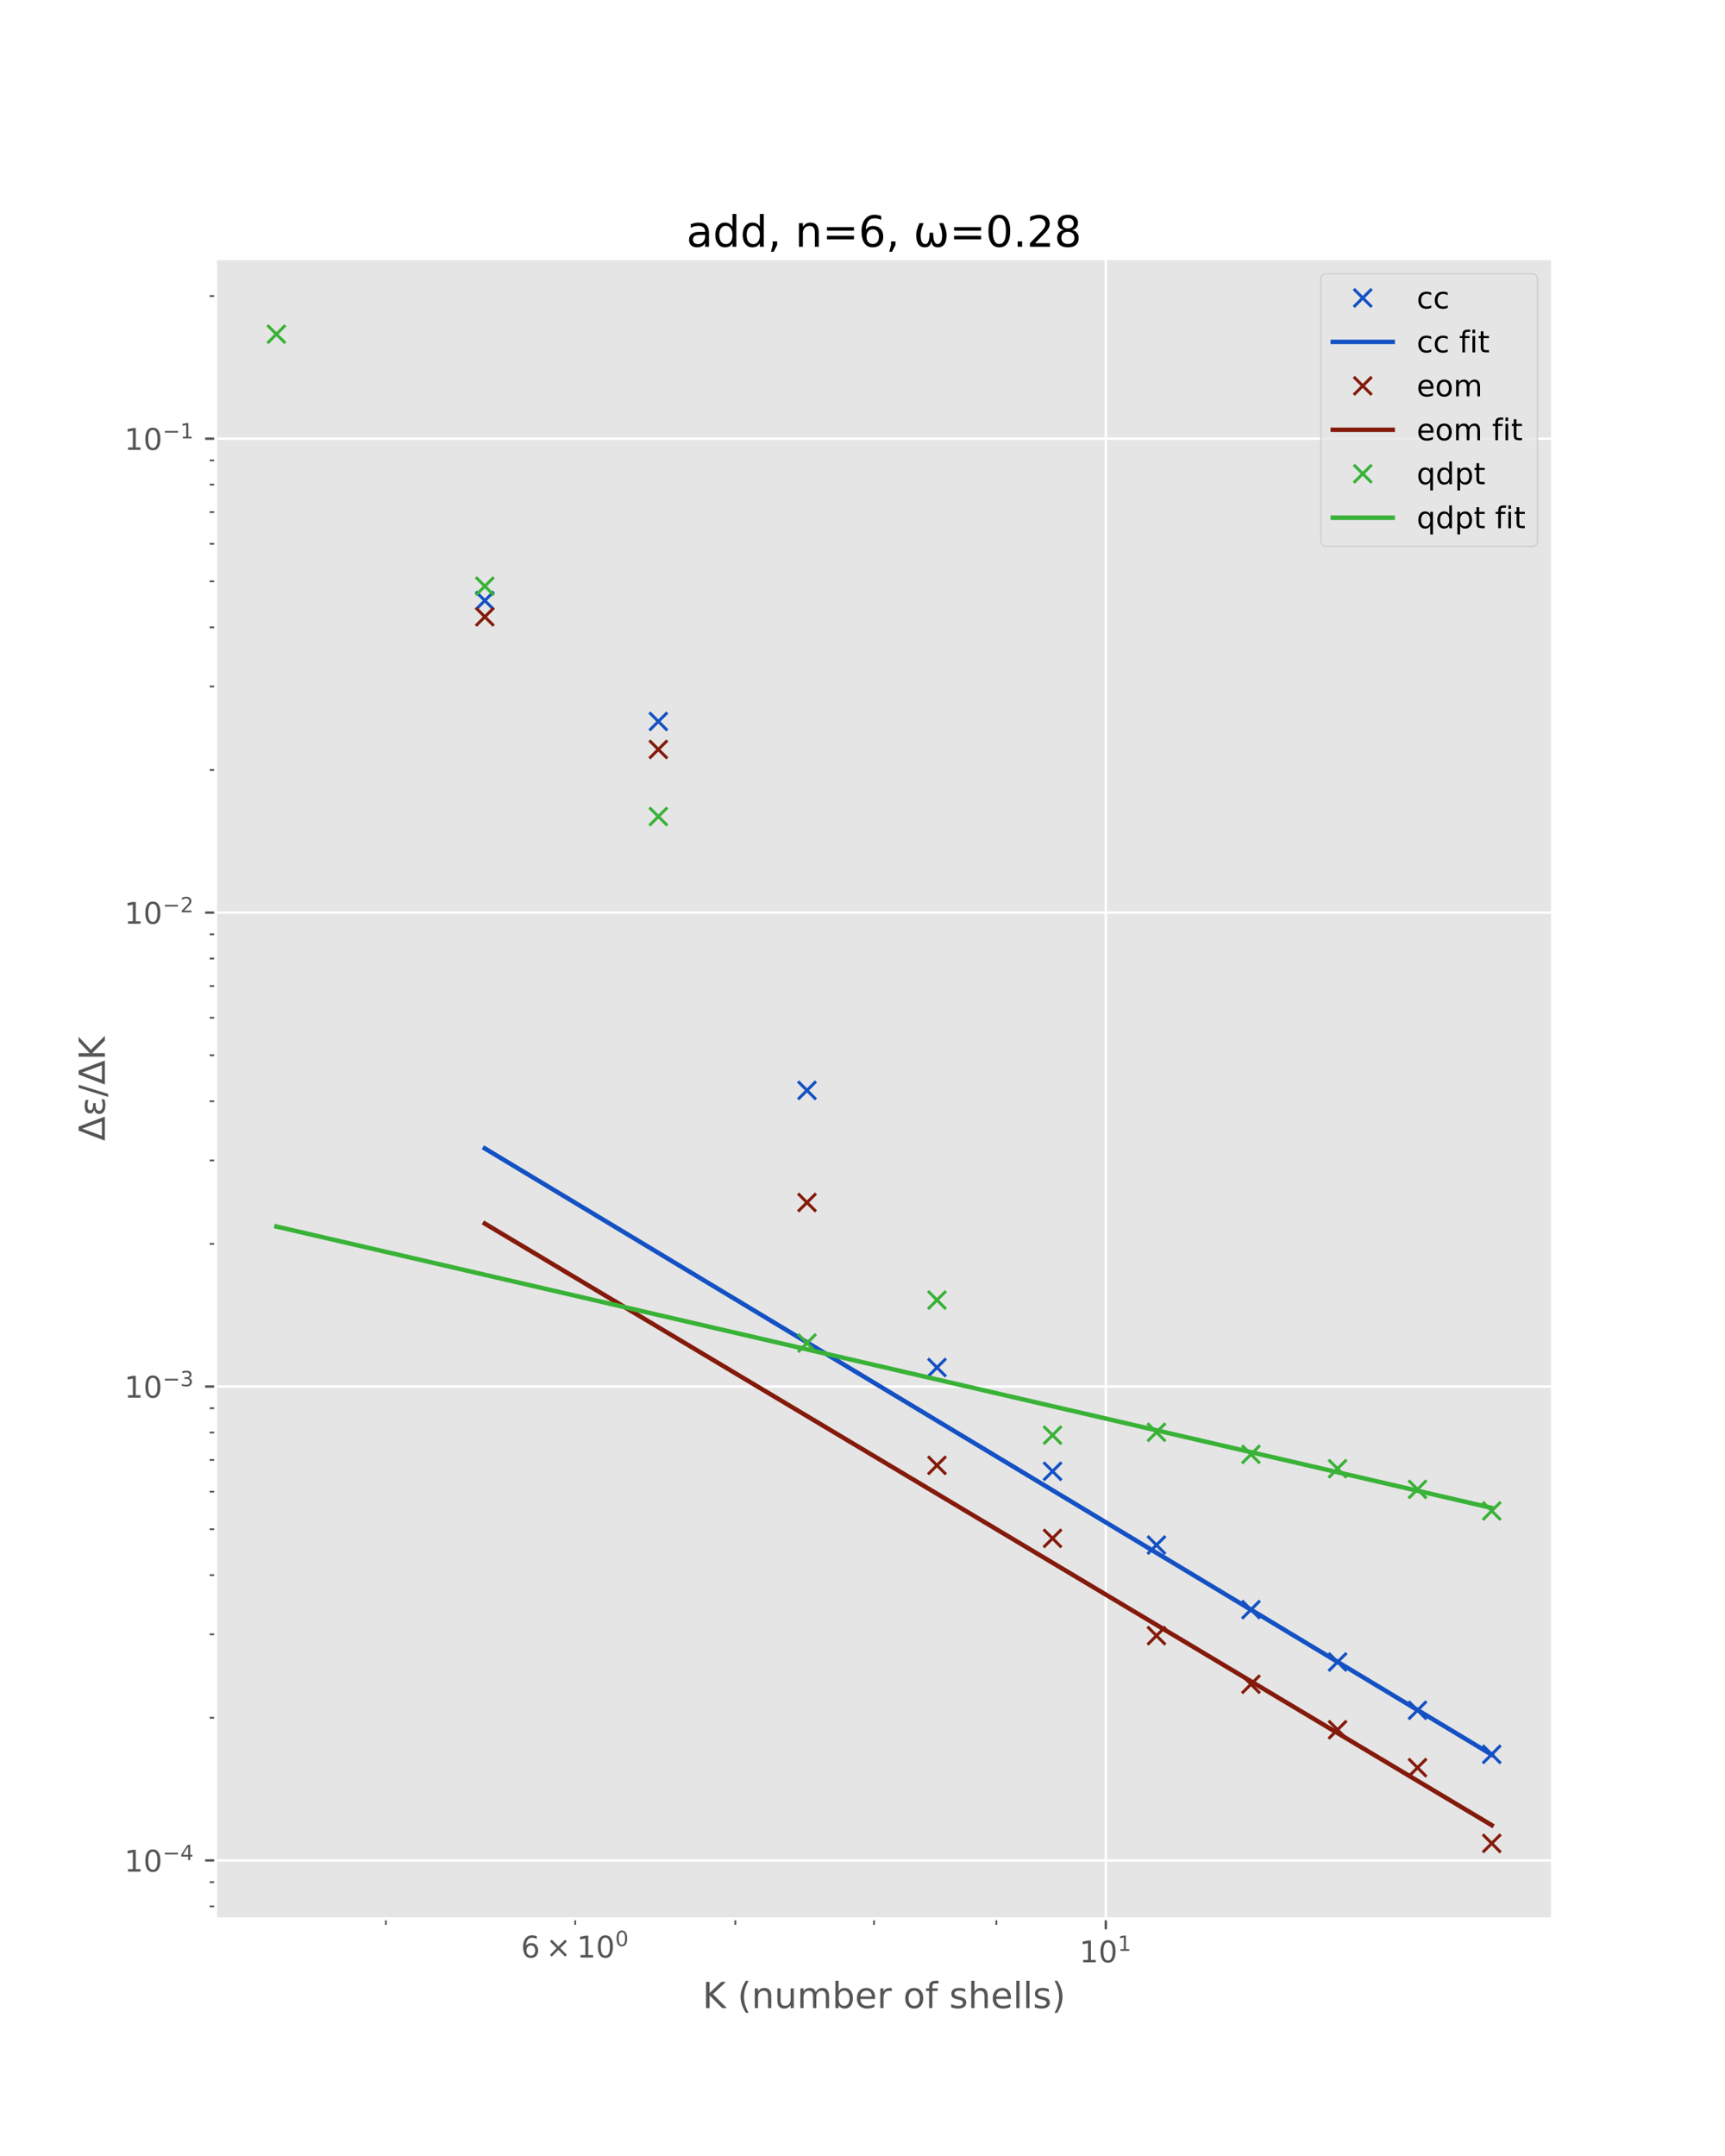 <?xml version="1.0" encoding="utf-8" standalone="no"?>
<!DOCTYPE svg PUBLIC "-//W3C//DTD SVG 1.1//EN"
  "http://www.w3.org/Graphics/SVG/1.1/DTD/svg11.dtd">
<!-- Created with matplotlib (http://matplotlib.org/) -->
<svg height="720pt" version="1.1" viewBox="0 0 576 720" width="576pt" xmlns="http://www.w3.org/2000/svg" xmlns:xlink="http://www.w3.org/1999/xlink">
 <defs>
  <style type="text/css">
*{stroke-linecap:butt;stroke-linejoin:round;}
  </style>
 </defs>
 <g id="figure_1">
  <g id="patch_1">
   <path d="M 0 720 
L 576 720 
L 576 0 
L 0 0 
z
" style="fill:#ffffff;"/>
  </g>
  <g id="axes_1">
   <g id="patch_2">
    <path d="M 72 640.8 
L 518.4 640.8 
L 518.4 86.4 
L 72 86.4 
z
" style="fill:#e5e5e5;"/>
   </g>
   <g id="matplotlib.axis_1">
    <g id="xtick_1">
     <g id="line2d_1">
      <path clip-path="url(#pd8a5ce5524)" d="M 369.239 640.8 
L 369.239 86.4 
" style="fill:none;stroke:#ffffff;stroke-linecap:square;stroke-width:0.8;"/>
     </g>
     <g id="line2d_2">
      <defs>
       <path d="M 0 0 
L 0 3.5 
" id="me62bcd8525" style="stroke:#555555;stroke-width:0.8;"/>
      </defs>
      <g>
       <use style="fill:#555555;stroke:#555555;stroke-width:0.8;" x="369.239" xlink:href="#me62bcd8525" y="640.8"/>
      </g>
     </g>
     <g id="text_1">
      <!-- ${10^{1}}$ -->
      <defs>
       <path d="M 12.406 8.297 
L 28.516 8.297 
L 28.516 63.922 
L 10.984 60.406 
L 10.984 69.391 
L 28.422 72.906 
L 38.281 72.906 
L 38.281 8.297 
L 54.391 8.297 
L 54.391 0 
L 12.406 0 
z
" id="DejaVuSans-31"/>
       <path d="M 31.781 66.406 
Q 24.172 66.406 20.328 58.906 
Q 16.5 51.422 16.5 36.375 
Q 16.5 21.391 20.328 13.891 
Q 24.172 6.391 31.781 6.391 
Q 39.453 6.391 43.281 13.891 
Q 47.125 21.391 47.125 36.375 
Q 47.125 51.422 43.281 58.906 
Q 39.453 66.406 31.781 66.406 
M 31.781 74.219 
Q 44.047 74.219 50.516 64.516 
Q 56.984 54.828 56.984 36.375 
Q 56.984 17.969 50.516 8.266 
Q 44.047 -1.422 31.781 -1.422 
Q 19.531 -1.422 13.062 8.266 
Q 6.594 17.969 6.594 36.375 
Q 6.594 54.828 13.062 64.516 
Q 19.531 74.219 31.781 74.219 
" id="DejaVuSans-30"/>
      </defs>
      <g style="fill:#555555;" transform="translate(360.439 655.398)scale(0.1 -0.1)">
       <use transform="translate(0 0.684)" xlink:href="#DejaVuSans-31"/>
       <use transform="translate(63.623 0.684)" xlink:href="#DejaVuSans-30"/>
       <use transform="translate(128.203 38.966)scale(0.7)" xlink:href="#DejaVuSans-31"/>
      </g>
     </g>
    </g>
    <g id="xtick_2">
     <g id="line2d_3">
      <defs>
       <path d="M 0 0 
L 0 2 
" id="m0e513c5755" style="stroke:#555555;stroke-width:0.6;"/>
      </defs>
      <g>
       <use style="fill:#555555;stroke:#555555;stroke-width:0.6;" x="128.833" xlink:href="#m0e513c5755" y="640.8"/>
      </g>
     </g>
    </g>
    <g id="xtick_3">
     <g id="line2d_4">
      <g>
       <use style="fill:#555555;stroke:#555555;stroke-width:0.6;" x="192.068" xlink:href="#m0e513c5755" y="640.8"/>
      </g>
     </g>
     <g id="text_2">
      <!-- ${6\times10^{0}}$ -->
      <defs>
       <path d="M 33.016 40.375 
Q 26.375 40.375 22.484 35.828 
Q 18.609 31.297 18.609 23.391 
Q 18.609 15.531 22.484 10.953 
Q 26.375 6.391 33.016 6.391 
Q 39.656 6.391 43.531 10.953 
Q 47.406 15.531 47.406 23.391 
Q 47.406 31.297 43.531 35.828 
Q 39.656 40.375 33.016 40.375 
M 52.594 71.297 
L 52.594 62.312 
Q 48.875 64.062 45.094 64.984 
Q 41.312 65.922 37.594 65.922 
Q 27.828 65.922 22.672 59.328 
Q 17.531 52.734 16.797 39.406 
Q 19.672 43.656 24.016 45.922 
Q 28.375 48.188 33.594 48.188 
Q 44.578 48.188 50.953 41.516 
Q 57.328 34.859 57.328 23.391 
Q 57.328 12.156 50.688 5.359 
Q 44.047 -1.422 33.016 -1.422 
Q 20.359 -1.422 13.672 8.266 
Q 6.984 17.969 6.984 36.375 
Q 6.984 53.656 15.188 63.938 
Q 23.391 74.219 37.203 74.219 
Q 40.922 74.219 44.703 73.484 
Q 48.484 72.75 52.594 71.297 
" id="DejaVuSans-36"/>
       <path d="M 70.125 53.719 
L 47.797 31.297 
L 70.125 8.984 
L 64.312 3.078 
L 41.891 25.484 
L 19.484 3.078 
L 13.719 8.984 
L 35.984 31.297 
L 13.719 53.719 
L 19.484 59.625 
L 41.891 37.203 
L 64.312 59.625 
z
" id="DejaVuSans-d7"/>
      </defs>
      <g style="fill:#555555;" transform="translate(173.968 653.798)scale(0.1 -0.1)">
       <use transform="translate(0 0.766)" xlink:href="#DejaVuSans-36"/>
       <use transform="translate(83.105 0.766)" xlink:href="#DejaVuSans-d7"/>
       <use transform="translate(186.377 0.766)" xlink:href="#DejaVuSans-31"/>
       <use transform="translate(250 0.766)" xlink:href="#DejaVuSans-30"/>
       <use transform="translate(314.58 39.047)scale(0.7)" xlink:href="#DejaVuSans-30"/>
      </g>
     </g>
    </g>
    <g id="xtick_4">
     <g id="line2d_5">
      <g>
       <use style="fill:#555555;stroke:#555555;stroke-width:0.6;" x="245.533" xlink:href="#m0e513c5755" y="640.8"/>
      </g>
     </g>
    </g>
    <g id="xtick_5">
     <g id="line2d_6">
      <g>
       <use style="fill:#555555;stroke:#555555;stroke-width:0.6;" x="291.846" xlink:href="#m0e513c5755" y="640.8"/>
      </g>
     </g>
    </g>
    <g id="xtick_6">
     <g id="line2d_7">
      <g>
       <use style="fill:#555555;stroke:#555555;stroke-width:0.6;" x="332.697" xlink:href="#m0e513c5755" y="640.8"/>
      </g>
     </g>
    </g>
    <g id="text_3">
     <!-- K (number of shells) -->
     <defs>
      <path d="M 9.812 72.906 
L 19.672 72.906 
L 19.672 42.094 
L 52.391 72.906 
L 65.094 72.906 
L 28.906 38.922 
L 67.672 0 
L 54.688 0 
L 19.672 35.109 
L 19.672 0 
L 9.812 0 
z
" id="DejaVuSans-4b"/>
      <path id="DejaVuSans-20"/>
      <path d="M 31 75.875 
Q 24.469 64.656 21.281 53.656 
Q 18.109 42.672 18.109 31.391 
Q 18.109 20.125 21.312 9.062 
Q 24.516 -2 31 -13.188 
L 23.188 -13.188 
Q 15.875 -1.703 12.234 9.375 
Q 8.594 20.453 8.594 31.391 
Q 8.594 42.281 12.203 53.312 
Q 15.828 64.359 23.188 75.875 
z
" id="DejaVuSans-28"/>
      <path d="M 54.891 33.016 
L 54.891 0 
L 45.906 0 
L 45.906 32.719 
Q 45.906 40.484 42.875 44.328 
Q 39.844 48.188 33.797 48.188 
Q 26.516 48.188 22.312 43.547 
Q 18.109 38.922 18.109 30.906 
L 18.109 0 
L 9.078 0 
L 9.078 54.688 
L 18.109 54.688 
L 18.109 46.188 
Q 21.344 51.125 25.703 53.562 
Q 30.078 56 35.797 56 
Q 45.219 56 50.047 50.172 
Q 54.891 44.344 54.891 33.016 
" id="DejaVuSans-6e"/>
      <path d="M 8.5 21.578 
L 8.5 54.688 
L 17.484 54.688 
L 17.484 21.922 
Q 17.484 14.156 20.5 10.266 
Q 23.531 6.391 29.594 6.391 
Q 36.859 6.391 41.078 11.031 
Q 45.312 15.672 45.312 23.688 
L 45.312 54.688 
L 54.297 54.688 
L 54.297 0 
L 45.312 0 
L 45.312 8.406 
Q 42.047 3.422 37.719 1 
Q 33.406 -1.422 27.688 -1.422 
Q 18.266 -1.422 13.375 4.438 
Q 8.5 10.297 8.5 21.578 
M 31.109 56 
z
" id="DejaVuSans-75"/>
      <path d="M 52 44.188 
Q 55.375 50.25 60.062 53.125 
Q 64.75 56 71.094 56 
Q 79.641 56 84.281 50.016 
Q 88.922 44.047 88.922 33.016 
L 88.922 0 
L 79.891 0 
L 79.891 32.719 
Q 79.891 40.578 77.094 44.375 
Q 74.312 48.188 68.609 48.188 
Q 61.625 48.188 57.562 43.547 
Q 53.516 38.922 53.516 30.906 
L 53.516 0 
L 44.484 0 
L 44.484 32.719 
Q 44.484 40.625 41.703 44.406 
Q 38.922 48.188 33.109 48.188 
Q 26.219 48.188 22.156 43.531 
Q 18.109 38.875 18.109 30.906 
L 18.109 0 
L 9.078 0 
L 9.078 54.688 
L 18.109 54.688 
L 18.109 46.188 
Q 21.188 51.219 25.484 53.609 
Q 29.781 56 35.688 56 
Q 41.656 56 45.828 52.969 
Q 50 49.953 52 44.188 
" id="DejaVuSans-6d"/>
      <path d="M 48.688 27.297 
Q 48.688 37.203 44.609 42.844 
Q 40.531 48.484 33.406 48.484 
Q 26.266 48.484 22.188 42.844 
Q 18.109 37.203 18.109 27.297 
Q 18.109 17.391 22.188 11.75 
Q 26.266 6.109 33.406 6.109 
Q 40.531 6.109 44.609 11.75 
Q 48.688 17.391 48.688 27.297 
M 18.109 46.391 
Q 20.953 51.266 25.266 53.625 
Q 29.594 56 35.594 56 
Q 45.562 56 51.781 48.094 
Q 58.016 40.188 58.016 27.297 
Q 58.016 14.406 51.781 6.484 
Q 45.562 -1.422 35.594 -1.422 
Q 29.594 -1.422 25.266 0.953 
Q 20.953 3.328 18.109 8.203 
L 18.109 0 
L 9.078 0 
L 9.078 75.984 
L 18.109 75.984 
z
" id="DejaVuSans-62"/>
      <path d="M 56.203 29.594 
L 56.203 25.203 
L 14.891 25.203 
Q 15.484 15.922 20.484 11.062 
Q 25.484 6.203 34.422 6.203 
Q 39.594 6.203 44.453 7.469 
Q 49.312 8.734 54.109 11.281 
L 54.109 2.781 
Q 49.266 0.734 44.188 -0.344 
Q 39.109 -1.422 33.891 -1.422 
Q 20.797 -1.422 13.156 6.188 
Q 5.516 13.812 5.516 26.812 
Q 5.516 40.234 12.766 48.109 
Q 20.016 56 32.328 56 
Q 43.359 56 49.781 48.891 
Q 56.203 41.797 56.203 29.594 
M 47.219 32.234 
Q 47.125 39.594 43.094 43.984 
Q 39.062 48.391 32.422 48.391 
Q 24.906 48.391 20.391 44.141 
Q 15.875 39.891 15.188 32.172 
z
" id="DejaVuSans-65"/>
      <path d="M 41.109 46.297 
Q 39.594 47.172 37.812 47.578 
Q 36.031 48 33.891 48 
Q 26.266 48 22.188 43.047 
Q 18.109 38.094 18.109 28.812 
L 18.109 0 
L 9.078 0 
L 9.078 54.688 
L 18.109 54.688 
L 18.109 46.188 
Q 20.953 51.172 25.484 53.578 
Q 30.031 56 36.531 56 
Q 37.453 56 38.578 55.875 
Q 39.703 55.766 41.062 55.516 
z
" id="DejaVuSans-72"/>
      <path d="M 30.609 48.391 
Q 23.391 48.391 19.188 42.75 
Q 14.984 37.109 14.984 27.297 
Q 14.984 17.484 19.156 11.844 
Q 23.344 6.203 30.609 6.203 
Q 37.797 6.203 41.984 11.859 
Q 46.188 17.531 46.188 27.297 
Q 46.188 37.016 41.984 42.703 
Q 37.797 48.391 30.609 48.391 
M 30.609 56 
Q 42.328 56 49.016 48.375 
Q 55.719 40.766 55.719 27.297 
Q 55.719 13.875 49.016 6.219 
Q 42.328 -1.422 30.609 -1.422 
Q 18.844 -1.422 12.172 6.219 
Q 5.516 13.875 5.516 27.297 
Q 5.516 40.766 12.172 48.375 
Q 18.844 56 30.609 56 
" id="DejaVuSans-6f"/>
      <path d="M 37.109 75.984 
L 37.109 68.5 
L 28.516 68.5 
Q 23.688 68.5 21.797 66.547 
Q 19.922 64.594 19.922 59.516 
L 19.922 54.688 
L 34.719 54.688 
L 34.719 47.703 
L 19.922 47.703 
L 19.922 0 
L 10.891 0 
L 10.891 47.703 
L 2.297 47.703 
L 2.297 54.688 
L 10.891 54.688 
L 10.891 58.5 
Q 10.891 67.625 15.141 71.797 
Q 19.391 75.984 28.609 75.984 
z
" id="DejaVuSans-66"/>
      <path d="M 44.281 53.078 
L 44.281 44.578 
Q 40.484 46.531 36.375 47.5 
Q 32.281 48.484 27.875 48.484 
Q 21.188 48.484 17.844 46.438 
Q 14.5 44.391 14.5 40.281 
Q 14.5 37.156 16.891 35.375 
Q 19.281 33.594 26.516 31.984 
L 29.594 31.297 
Q 39.156 29.25 43.188 25.516 
Q 47.219 21.781 47.219 15.094 
Q 47.219 7.469 41.188 3.016 
Q 35.156 -1.422 24.609 -1.422 
Q 20.219 -1.422 15.453 -0.562 
Q 10.688 0.297 5.422 2 
L 5.422 11.281 
Q 10.406 8.688 15.234 7.391 
Q 20.062 6.109 24.812 6.109 
Q 31.156 6.109 34.562 8.281 
Q 37.984 10.453 37.984 14.406 
Q 37.984 18.062 35.516 20.016 
Q 33.062 21.969 24.703 23.781 
L 21.578 24.516 
Q 13.234 26.266 9.516 29.906 
Q 5.812 33.547 5.812 39.891 
Q 5.812 47.609 11.281 51.797 
Q 16.75 56 26.812 56 
Q 31.781 56 36.172 55.266 
Q 40.578 54.547 44.281 53.078 
" id="DejaVuSans-73"/>
      <path d="M 54.891 33.016 
L 54.891 0 
L 45.906 0 
L 45.906 32.719 
Q 45.906 40.484 42.875 44.328 
Q 39.844 48.188 33.797 48.188 
Q 26.516 48.188 22.312 43.547 
Q 18.109 38.922 18.109 30.906 
L 18.109 0 
L 9.078 0 
L 9.078 75.984 
L 18.109 75.984 
L 18.109 46.188 
Q 21.344 51.125 25.703 53.562 
Q 30.078 56 35.797 56 
Q 45.219 56 50.047 50.172 
Q 54.891 44.344 54.891 33.016 
" id="DejaVuSans-68"/>
      <path d="M 9.422 75.984 
L 18.406 75.984 
L 18.406 0 
L 9.422 0 
z
" id="DejaVuSans-6c"/>
      <path d="M 8.016 75.875 
L 15.828 75.875 
Q 23.141 64.359 26.781 53.312 
Q 30.422 42.281 30.422 31.391 
Q 30.422 20.453 26.781 9.375 
Q 23.141 -1.703 15.828 -13.188 
L 8.016 -13.188 
Q 14.5 -2 17.703 9.062 
Q 20.906 20.125 20.906 31.391 
Q 20.906 42.672 17.703 53.656 
Q 14.5 64.656 8.016 75.875 
" id="DejaVuSans-29"/>
     </defs>
     <g style="fill:#555555;" transform="translate(234.583 670.596)scale(0.12 -0.12)">
      <use xlink:href="#DejaVuSans-4b"/>
      <use x="65.576" xlink:href="#DejaVuSans-20"/>
      <use x="97.363" xlink:href="#DejaVuSans-28"/>
      <use x="136.377" xlink:href="#DejaVuSans-6e"/>
      <use x="199.756" xlink:href="#DejaVuSans-75"/>
      <use x="263.135" xlink:href="#DejaVuSans-6d"/>
      <use x="360.547" xlink:href="#DejaVuSans-62"/>
      <use x="424.023" xlink:href="#DejaVuSans-65"/>
      <use x="485.547" xlink:href="#DejaVuSans-72"/>
      <use x="526.66" xlink:href="#DejaVuSans-20"/>
      <use x="558.447" xlink:href="#DejaVuSans-6f"/>
      <use x="619.629" xlink:href="#DejaVuSans-66"/>
      <use x="654.834" xlink:href="#DejaVuSans-20"/>
      <use x="686.621" xlink:href="#DejaVuSans-73"/>
      <use x="738.721" xlink:href="#DejaVuSans-68"/>
      <use x="802.1" xlink:href="#DejaVuSans-65"/>
      <use x="863.623" xlink:href="#DejaVuSans-6c"/>
      <use x="891.406" xlink:href="#DejaVuSans-6c"/>
      <use x="919.189" xlink:href="#DejaVuSans-73"/>
      <use x="971.289" xlink:href="#DejaVuSans-29"/>
     </g>
    </g>
   </g>
   <g id="matplotlib.axis_2">
    <g id="ytick_1">
     <g id="line2d_8">
      <path clip-path="url(#pd8a5ce5524)" d="M 72 621.301 
L 518.4 621.301 
" style="fill:none;stroke:#ffffff;stroke-linecap:square;stroke-width:0.8;"/>
     </g>
     <g id="line2d_9">
      <defs>
       <path d="M 0 0 
L -3.5 0 
" id="m0dbd7f223a" style="stroke:#555555;stroke-width:0.8;"/>
      </defs>
      <g>
       <use style="fill:#555555;stroke:#555555;stroke-width:0.8;" x="72" xlink:href="#m0dbd7f223a" y="621.301"/>
      </g>
     </g>
     <g id="text_4">
      <!-- ${10^{-4}}$ -->
      <defs>
       <path d="M 10.594 35.5 
L 73.188 35.5 
L 73.188 27.203 
L 10.594 27.203 
z
" id="DejaVuSans-2212"/>
       <path d="M 37.797 64.312 
L 12.891 25.391 
L 37.797 25.391 
z
M 35.203 72.906 
L 47.609 72.906 
L 47.609 25.391 
L 58.016 25.391 
L 58.016 17.188 
L 47.609 17.188 
L 47.609 0 
L 37.797 0 
L 37.797 17.188 
L 4.891 17.188 
L 4.891 26.703 
z
" id="DejaVuSans-34"/>
      </defs>
      <g style="fill:#555555;" transform="translate(41.5 625.1)scale(0.1 -0.1)">
       <use transform="translate(0 0.684)" xlink:href="#DejaVuSans-31"/>
       <use transform="translate(63.623 0.684)" xlink:href="#DejaVuSans-30"/>
       <use transform="translate(128.203 38.966)scale(0.7)" xlink:href="#DejaVuSans-2212"/>
       <use transform="translate(186.855 38.966)scale(0.7)" xlink:href="#DejaVuSans-34"/>
      </g>
     </g>
    </g>
    <g id="ytick_2">
     <g id="line2d_10">
      <path clip-path="url(#pd8a5ce5524)" d="M 72 463.035 
L 518.4 463.035 
" style="fill:none;stroke:#ffffff;stroke-linecap:square;stroke-width:0.8;"/>
     </g>
     <g id="line2d_11">
      <g>
       <use style="fill:#555555;stroke:#555555;stroke-width:0.8;" x="72" xlink:href="#m0dbd7f223a" y="463.035"/>
      </g>
     </g>
     <g id="text_5">
      <!-- ${10^{-3}}$ -->
      <defs>
       <path d="M 40.578 39.312 
Q 47.656 37.797 51.625 33 
Q 55.609 28.219 55.609 21.188 
Q 55.609 10.406 48.188 4.484 
Q 40.766 -1.422 27.094 -1.422 
Q 22.516 -1.422 17.656 -0.516 
Q 12.797 0.391 7.625 2.203 
L 7.625 11.719 
Q 11.719 9.328 16.594 8.109 
Q 21.484 6.891 26.812 6.891 
Q 36.078 6.891 40.938 10.547 
Q 45.797 14.203 45.797 21.188 
Q 45.797 27.641 41.281 31.266 
Q 36.766 34.906 28.719 34.906 
L 20.219 34.906 
L 20.219 43.016 
L 29.109 43.016 
Q 36.375 43.016 40.234 45.922 
Q 44.094 48.828 44.094 54.297 
Q 44.094 59.906 40.109 62.906 
Q 36.141 65.922 28.719 65.922 
Q 24.656 65.922 20.016 65.031 
Q 15.375 64.156 9.812 62.312 
L 9.812 71.094 
Q 15.438 72.656 20.344 73.438 
Q 25.25 74.219 29.594 74.219 
Q 40.828 74.219 47.359 69.109 
Q 53.906 64.016 53.906 55.328 
Q 53.906 49.266 50.438 45.094 
Q 46.969 40.922 40.578 39.312 
" id="DejaVuSans-33"/>
      </defs>
      <g style="fill:#555555;" transform="translate(41.5 466.834)scale(0.1 -0.1)">
       <use transform="translate(0 0.766)" xlink:href="#DejaVuSans-31"/>
       <use transform="translate(63.623 0.766)" xlink:href="#DejaVuSans-30"/>
       <use transform="translate(128.203 39.047)scale(0.7)" xlink:href="#DejaVuSans-2212"/>
       <use transform="translate(186.855 39.047)scale(0.7)" xlink:href="#DejaVuSans-33"/>
      </g>
     </g>
    </g>
    <g id="ytick_3">
     <g id="line2d_12">
      <path clip-path="url(#pd8a5ce5524)" d="M 72 304.769 
L 518.4 304.769 
" style="fill:none;stroke:#ffffff;stroke-linecap:square;stroke-width:0.8;"/>
     </g>
     <g id="line2d_13">
      <g>
       <use style="fill:#555555;stroke:#555555;stroke-width:0.8;" x="72" xlink:href="#m0dbd7f223a" y="304.769"/>
      </g>
     </g>
     <g id="text_6">
      <!-- ${10^{-2}}$ -->
      <defs>
       <path d="M 19.188 8.297 
L 53.609 8.297 
L 53.609 0 
L 7.328 0 
L 7.328 8.297 
Q 12.938 14.109 22.625 23.891 
Q 32.328 33.688 34.812 36.531 
Q 39.547 41.844 41.422 45.531 
Q 43.312 49.219 43.312 52.781 
Q 43.312 58.594 39.234 62.25 
Q 35.156 65.922 28.609 65.922 
Q 23.969 65.922 18.812 64.312 
Q 13.672 62.703 7.812 59.422 
L 7.812 69.391 
Q 13.766 71.781 18.938 73 
Q 24.125 74.219 28.422 74.219 
Q 39.75 74.219 46.484 68.547 
Q 53.219 62.891 53.219 53.422 
Q 53.219 48.922 51.531 44.891 
Q 49.859 40.875 45.406 35.406 
Q 44.188 33.984 37.641 27.219 
Q 31.109 20.453 19.188 8.297 
" id="DejaVuSans-32"/>
      </defs>
      <g style="fill:#555555;" transform="translate(41.5 308.569)scale(0.1 -0.1)">
       <use transform="translate(0 0.766)" xlink:href="#DejaVuSans-31"/>
       <use transform="translate(63.623 0.766)" xlink:href="#DejaVuSans-30"/>
       <use transform="translate(128.203 39.047)scale(0.7)" xlink:href="#DejaVuSans-2212"/>
       <use transform="translate(186.855 39.047)scale(0.7)" xlink:href="#DejaVuSans-32"/>
      </g>
     </g>
    </g>
    <g id="ytick_4">
     <g id="line2d_14">
      <path clip-path="url(#pd8a5ce5524)" d="M 72 146.504 
L 518.4 146.504 
" style="fill:none;stroke:#ffffff;stroke-linecap:square;stroke-width:0.8;"/>
     </g>
     <g id="line2d_15">
      <g>
       <use style="fill:#555555;stroke:#555555;stroke-width:0.8;" x="72" xlink:href="#m0dbd7f223a" y="146.504"/>
      </g>
     </g>
     <g id="text_7">
      <!-- ${10^{-1}}$ -->
      <g style="fill:#555555;" transform="translate(41.5 150.303)scale(0.1 -0.1)">
       <use transform="translate(0 0.684)" xlink:href="#DejaVuSans-31"/>
       <use transform="translate(63.623 0.684)" xlink:href="#DejaVuSans-30"/>
       <use transform="translate(128.203 38.966)scale(0.7)" xlink:href="#DejaVuSans-2212"/>
       <use transform="translate(186.855 38.966)scale(0.7)" xlink:href="#DejaVuSans-31"/>
      </g>
     </g>
    </g>
    <g id="ytick_5">
     <g id="line2d_16">
      <defs>
       <path d="M 0 0 
L -2 0 
" id="me9bac415fe" style="stroke:#555555;stroke-width:0.6;"/>
      </defs>
      <g>
       <use style="fill:#555555;stroke:#555555;stroke-width:0.6;" x="72" xlink:href="#me9bac415fe" y="636.639"/>
      </g>
     </g>
    </g>
    <g id="ytick_6">
     <g id="line2d_17">
      <g>
       <use style="fill:#555555;stroke:#555555;stroke-width:0.6;" x="72" xlink:href="#me9bac415fe" y="628.543"/>
      </g>
     </g>
    </g>
    <g id="ytick_7">
     <g id="line2d_18">
      <g>
       <use style="fill:#555555;stroke:#555555;stroke-width:0.6;" x="72" xlink:href="#me9bac415fe" y="573.658"/>
      </g>
     </g>
    </g>
    <g id="ytick_8">
     <g id="line2d_19">
      <g>
       <use style="fill:#555555;stroke:#555555;stroke-width:0.6;" x="72" xlink:href="#me9bac415fe" y="545.789"/>
      </g>
     </g>
    </g>
    <g id="ytick_9">
     <g id="line2d_20">
      <g>
       <use style="fill:#555555;stroke:#555555;stroke-width:0.6;" x="72" xlink:href="#me9bac415fe" y="526.016"/>
      </g>
     </g>
    </g>
    <g id="ytick_10">
     <g id="line2d_21">
      <g>
       <use style="fill:#555555;stroke:#555555;stroke-width:0.6;" x="72" xlink:href="#me9bac415fe" y="510.678"/>
      </g>
     </g>
    </g>
    <g id="ytick_11">
     <g id="line2d_22">
      <g>
       <use style="fill:#555555;stroke:#555555;stroke-width:0.6;" x="72" xlink:href="#me9bac415fe" y="498.146"/>
      </g>
     </g>
    </g>
    <g id="ytick_12">
     <g id="line2d_23">
      <g>
       <use style="fill:#555555;stroke:#555555;stroke-width:0.6;" x="72" xlink:href="#me9bac415fe" y="487.551"/>
      </g>
     </g>
    </g>
    <g id="ytick_13">
     <g id="line2d_24">
      <g>
       <use style="fill:#555555;stroke:#555555;stroke-width:0.6;" x="72" xlink:href="#me9bac415fe" y="478.373"/>
      </g>
     </g>
    </g>
    <g id="ytick_14">
     <g id="line2d_25">
      <g>
       <use style="fill:#555555;stroke:#555555;stroke-width:0.6;" x="72" xlink:href="#me9bac415fe" y="470.277"/>
      </g>
     </g>
    </g>
    <g id="ytick_15">
     <g id="line2d_26">
      <g>
       <use style="fill:#555555;stroke:#555555;stroke-width:0.6;" x="72" xlink:href="#me9bac415fe" y="415.392"/>
      </g>
     </g>
    </g>
    <g id="ytick_16">
     <g id="line2d_27">
      <g>
       <use style="fill:#555555;stroke:#555555;stroke-width:0.6;" x="72" xlink:href="#me9bac415fe" y="387.523"/>
      </g>
     </g>
    </g>
    <g id="ytick_17">
     <g id="line2d_28">
      <g>
       <use style="fill:#555555;stroke:#555555;stroke-width:0.6;" x="72" xlink:href="#me9bac415fe" y="367.75"/>
      </g>
     </g>
    </g>
    <g id="ytick_18">
     <g id="line2d_29">
      <g>
       <use style="fill:#555555;stroke:#555555;stroke-width:0.6;" x="72" xlink:href="#me9bac415fe" y="352.412"/>
      </g>
     </g>
    </g>
    <g id="ytick_19">
     <g id="line2d_30">
      <g>
       <use style="fill:#555555;stroke:#555555;stroke-width:0.6;" x="72" xlink:href="#me9bac415fe" y="339.881"/>
      </g>
     </g>
    </g>
    <g id="ytick_20">
     <g id="line2d_31">
      <g>
       <use style="fill:#555555;stroke:#555555;stroke-width:0.6;" x="72" xlink:href="#me9bac415fe" y="329.285"/>
      </g>
     </g>
    </g>
    <g id="ytick_21">
     <g id="line2d_32">
      <g>
       <use style="fill:#555555;stroke:#555555;stroke-width:0.6;" x="72" xlink:href="#me9bac415fe" y="320.107"/>
      </g>
     </g>
    </g>
    <g id="ytick_22">
     <g id="line2d_33">
      <g>
       <use style="fill:#555555;stroke:#555555;stroke-width:0.6;" x="72" xlink:href="#me9bac415fe" y="312.011"/>
      </g>
     </g>
    </g>
    <g id="ytick_23">
     <g id="line2d_34">
      <g>
       <use style="fill:#555555;stroke:#555555;stroke-width:0.6;" x="72" xlink:href="#me9bac415fe" y="257.127"/>
      </g>
     </g>
    </g>
    <g id="ytick_24">
     <g id="line2d_35">
      <g>
       <use style="fill:#555555;stroke:#555555;stroke-width:0.6;" x="72" xlink:href="#me9bac415fe" y="229.257"/>
      </g>
     </g>
    </g>
    <g id="ytick_25">
     <g id="line2d_36">
      <g>
       <use style="fill:#555555;stroke:#555555;stroke-width:0.6;" x="72" xlink:href="#me9bac415fe" y="209.484"/>
      </g>
     </g>
    </g>
    <g id="ytick_26">
     <g id="line2d_37">
      <g>
       <use style="fill:#555555;stroke:#555555;stroke-width:0.6;" x="72" xlink:href="#me9bac415fe" y="194.146"/>
      </g>
     </g>
    </g>
    <g id="ytick_27">
     <g id="line2d_38">
      <g>
       <use style="fill:#555555;stroke:#555555;stroke-width:0.6;" x="72" xlink:href="#me9bac415fe" y="181.615"/>
      </g>
     </g>
    </g>
    <g id="ytick_28">
     <g id="line2d_39">
      <g>
       <use style="fill:#555555;stroke:#555555;stroke-width:0.6;" x="72" xlink:href="#me9bac415fe" y="171.019"/>
      </g>
     </g>
    </g>
    <g id="ytick_29">
     <g id="line2d_40">
      <g>
       <use style="fill:#555555;stroke:#555555;stroke-width:0.6;" x="72" xlink:href="#me9bac415fe" y="161.841"/>
      </g>
     </g>
    </g>
    <g id="ytick_30">
     <g id="line2d_41">
      <g>
       <use style="fill:#555555;stroke:#555555;stroke-width:0.6;" x="72" xlink:href="#me9bac415fe" y="153.746"/>
      </g>
     </g>
    </g>
    <g id="ytick_31">
     <g id="line2d_42">
      <g>
       <use style="fill:#555555;stroke:#555555;stroke-width:0.6;" x="72" xlink:href="#me9bac415fe" y="98.861"/>
      </g>
     </g>
    </g>
    <g id="text_8">
     <!-- Δε/ΔK -->
     <defs>
      <path d="M 34.188 63.188 
L 14.156 8.203 
L 54.25 8.203 
z
M 0.781 0 
L 28.609 72.906 
L 39.797 72.906 
L 67.578 0 
z
" id="DejaVuSans-394"/>
      <path d="M 19.281 29.5 
Q 13.812 30.672 10.891 33.844 
Q 7.953 36.969 7.953 41.5 
Q 7.953 48.391 13.531 52.25 
Q 19.047 56.062 28.609 56.062 
Q 32.328 56.062 36.469 55.469 
Q 40.625 54.891 45.406 53.719 
L 45.406 45.562 
Q 40.672 46.969 36.766 47.609 
Q 32.812 48.25 29.344 48.25 
Q 23.531 48.25 20.172 46 
Q 16.75 43.75 16.75 40.625 
Q 16.75 37.203 20.062 35.016 
Q 23.344 32.859 29 32.859 
L 36.578 32.859 
L 36.578 25.438 
L 29.344 25.438 
Q 22.656 25.438 19.141 22.953 
Q 15.328 20.219 15.328 15.922 
Q 15.328 11.531 19.438 8.797 
Q 23.578 6.062 30.953 6.062 
Q 35.5 6.062 39.656 6.938 
Q 43.797 7.859 47.266 9.672 
L 47.266 1.312 
Q 42.875 -0.047 38.766 -0.734 
Q 34.625 -1.422 30.719 -1.422 
Q 19.094 -1.422 12.797 3.031 
Q 6.5 7.469 6.5 15.922 
Q 6.5 21.188 9.859 24.75 
Q 13.234 28.328 19.281 29.5 
" id="DejaVuSans-3b5"/>
      <path d="M 25.391 72.906 
L 33.688 72.906 
L 8.297 -9.281 
L 0 -9.281 
z
" id="DejaVuSans-2f"/>
     </defs>
     <g style="fill:#555555;" transform="translate(35.004 381.007)rotate(-90)scale(0.12 -0.12)">
      <use xlink:href="#DejaVuSans-394"/>
      <use x="68.408" xlink:href="#DejaVuSans-3b5"/>
      <use x="122.461" xlink:href="#DejaVuSans-2f"/>
      <use x="156.152" xlink:href="#DejaVuSans-394"/>
      <use x="224.561" xlink:href="#DejaVuSans-4b"/>
     </g>
    </g>
   </g>
   <g id="line2d_43">
    <defs>
     <path d="M -3 3 
L 3 -3 
M -3 -3 
L 3 3 
" id="mb91013c188" style="stroke:#1351c4;"/>
    </defs>
    <g clip-path="url(#pd8a5ce5524)">
     <use style="fill:#1351c4;stroke:#1351c4;" x="161.89" xlink:href="#mb91013c188" y="200.57"/>
     <use style="fill:#1351c4;stroke:#1351c4;" x="219.83" xlink:href="#mb91013c188" y="240.934"/>
     <use style="fill:#1351c4;stroke:#1351c4;" x="269.462" xlink:href="#mb91013c188" y="364.133"/>
     <use style="fill:#1351c4;stroke:#1351c4;" x="312.872" xlink:href="#mb91013c188" y="456.686"/>
     <use style="fill:#1351c4;stroke:#1351c4;" x="351.449" xlink:href="#mb91013c188" y="491.341"/>
     <use style="fill:#1351c4;stroke:#1351c4;" x="386.161" xlink:href="#mb91013c188" y="515.963"/>
     <use style="fill:#1351c4;stroke:#1351c4;" x="417.713" xlink:href="#mb91013c188" y="537.548"/>
     <use style="fill:#1351c4;stroke:#1351c4;" x="446.632" xlink:href="#mb91013c188" y="555.025"/>
     <use style="fill:#1351c4;stroke:#1351c4;" x="473.325" xlink:href="#mb91013c188" y="571.154"/>
     <use style="fill:#1351c4;stroke:#1351c4;" x="498.109" xlink:href="#mb91013c188" y="585.857"/>
    </g>
   </g>
   <g id="line2d_44">
    <path clip-path="url(#pd8a5ce5524)" d="M 161.89 383.517 
L 219.83 418.408 
L 269.462 448.296 
L 312.872 474.438 
L 351.449 497.669 
L 386.161 518.573 
L 417.713 537.573 
L 446.632 554.988 
L 473.325 571.063 
L 498.109 585.988 
" style="fill:none;stroke:#1351c4;stroke-linecap:square;stroke-width:1.5;"/>
   </g>
   <g id="line2d_45">
    <defs>
     <path d="M -3 3 
L 3 -3 
M -3 -3 
L 3 3 
" id="mf4d0b1335c" style="stroke:#841a0b;"/>
    </defs>
    <g clip-path="url(#pd8a5ce5524)">
     <use style="fill:#841a0b;stroke:#841a0b;" x="161.89" xlink:href="#mf4d0b1335c" y="205.987"/>
     <use style="fill:#841a0b;stroke:#841a0b;" x="219.83" xlink:href="#mf4d0b1335c" y="250.27"/>
     <use style="fill:#841a0b;stroke:#841a0b;" x="269.462" xlink:href="#mf4d0b1335c" y="401.573"/>
     <use style="fill:#841a0b;stroke:#841a0b;" x="312.872" xlink:href="#mf4d0b1335c" y="489.358"/>
     <use style="fill:#841a0b;stroke:#841a0b;" x="351.449" xlink:href="#mf4d0b1335c" y="513.739"/>
     <use style="fill:#841a0b;stroke:#841a0b;" x="386.161" xlink:href="#mf4d0b1335c" y="546.239"/>
     <use style="fill:#841a0b;stroke:#841a0b;" x="417.713" xlink:href="#mf4d0b1335c" y="562.454"/>
     <use style="fill:#841a0b;stroke:#841a0b;" x="446.632" xlink:href="#mf4d0b1335c" y="577.651"/>
     <use style="fill:#841a0b;stroke:#841a0b;" x="473.325" xlink:href="#mf4d0b1335c" y="590.317"/>
     <use style="fill:#841a0b;stroke:#841a0b;" x="498.109" xlink:href="#mf4d0b1335c" y="615.6"/>
    </g>
   </g>
   <g id="line2d_46">
    <path clip-path="url(#pd8a5ce5524)" d="M 161.89 408.616 
L 219.83 443.237 
L 269.462 472.895 
L 312.872 498.835 
L 351.449 521.886 
L 386.161 542.628 
L 417.713 561.482 
L 446.632 578.762 
L 473.325 594.712 
L 498.109 609.522 
" style="fill:none;stroke:#841a0b;stroke-linecap:square;stroke-width:1.5;"/>
   </g>
   <g id="line2d_47">
    <defs>
     <path d="M -3 3 
L 3 -3 
M -3 -3 
L 3 3 
" id="mdb8e65e694" style="stroke:#39b237;"/>
    </defs>
    <g clip-path="url(#pd8a5ce5524)">
     <use style="fill:#39b237;stroke:#39b237;" x="92.291" xlink:href="#mdb8e65e694" y="111.6"/>
     <use style="fill:#39b237;stroke:#39b237;" x="161.89" xlink:href="#mdb8e65e694" y="195.762"/>
     <use style="fill:#39b237;stroke:#39b237;" x="219.83" xlink:href="#mdb8e65e694" y="272.679"/>
     <use style="fill:#39b237;stroke:#39b237;" x="269.462" xlink:href="#mdb8e65e694" y="448.523"/>
     <use style="fill:#39b237;stroke:#39b237;" x="312.872" xlink:href="#mdb8e65e694" y="434.161"/>
     <use style="fill:#39b237;stroke:#39b237;" x="351.449" xlink:href="#mdb8e65e694" y="479.272"/>
     <use style="fill:#39b237;stroke:#39b237;" x="386.161" xlink:href="#mdb8e65e694" y="478.309"/>
     <use style="fill:#39b237;stroke:#39b237;" x="417.713" xlink:href="#mdb8e65e694" y="485.689"/>
     <use style="fill:#39b237;stroke:#39b237;" x="446.632" xlink:href="#mdb8e65e694" y="490.479"/>
     <use style="fill:#39b237;stroke:#39b237;" x="473.325" xlink:href="#mdb8e65e694" y="497.379"/>
     <use style="fill:#39b237;stroke:#39b237;" x="498.109" xlink:href="#mdb8e65e694" y="504.569"/>
    </g>
   </g>
   <g id="line2d_48">
    <path clip-path="url(#pd8a5ce5524)" d="M 92.291 409.599 
L 161.89 425.717 
L 219.83 439.134 
L 269.462 450.628 
L 312.872 460.681 
L 351.449 469.615 
L 386.161 477.654 
L 417.713 484.961 
L 446.632 491.658 
L 473.325 497.839 
L 498.109 503.579 
" style="fill:none;stroke:#39b237;stroke-linecap:square;stroke-width:1.5;"/>
   </g>
   <g id="patch_3">
    <path d="M 72 640.8 
L 72 86.4 
" style="fill:none;stroke:#ffffff;stroke-linecap:square;stroke-linejoin:miter;"/>
   </g>
   <g id="patch_4">
    <path d="M 518.4 640.8 
L 518.4 86.4 
" style="fill:none;stroke:#ffffff;stroke-linecap:square;stroke-linejoin:miter;"/>
   </g>
   <g id="patch_5">
    <path d="M 72 640.8 
L 518.4 640.8 
" style="fill:none;stroke:#ffffff;stroke-linecap:square;stroke-linejoin:miter;"/>
   </g>
   <g id="patch_6">
    <path d="M 72 86.4 
L 518.4 86.4 
" style="fill:none;stroke:#ffffff;stroke-linecap:square;stroke-linejoin:miter;"/>
   </g>
   <g id="text_9">
    <!-- add, n=6, ω=0.28 -->
    <defs>
     <path d="M 34.281 27.484 
Q 23.391 27.484 19.188 25 
Q 14.984 22.516 14.984 16.5 
Q 14.984 11.719 18.141 8.906 
Q 21.297 6.109 26.703 6.109 
Q 34.188 6.109 38.703 11.406 
Q 43.219 16.703 43.219 25.484 
L 43.219 27.484 
z
M 52.203 31.203 
L 52.203 0 
L 43.219 0 
L 43.219 8.297 
Q 40.141 3.328 35.547 0.953 
Q 30.953 -1.422 24.312 -1.422 
Q 15.922 -1.422 10.953 3.297 
Q 6 8.016 6 15.922 
Q 6 25.141 12.172 29.828 
Q 18.359 34.516 30.609 34.516 
L 43.219 34.516 
L 43.219 35.406 
Q 43.219 41.609 39.141 45 
Q 35.062 48.391 27.688 48.391 
Q 23 48.391 18.547 47.266 
Q 14.109 46.141 10.016 43.891 
L 10.016 52.203 
Q 14.938 54.109 19.578 55.047 
Q 24.219 56 28.609 56 
Q 40.484 56 46.344 49.844 
Q 52.203 43.703 52.203 31.203 
" id="DejaVuSans-61"/>
     <path d="M 45.406 46.391 
L 45.406 75.984 
L 54.391 75.984 
L 54.391 0 
L 45.406 0 
L 45.406 8.203 
Q 42.578 3.328 38.25 0.953 
Q 33.938 -1.422 27.875 -1.422 
Q 17.969 -1.422 11.734 6.484 
Q 5.516 14.406 5.516 27.297 
Q 5.516 40.188 11.734 48.094 
Q 17.969 56 27.875 56 
Q 33.938 56 38.25 53.625 
Q 42.578 51.266 45.406 46.391 
M 14.797 27.297 
Q 14.797 17.391 18.875 11.75 
Q 22.953 6.109 30.078 6.109 
Q 37.203 6.109 41.297 11.75 
Q 45.406 17.391 45.406 27.297 
Q 45.406 37.203 41.297 42.844 
Q 37.203 48.484 30.078 48.484 
Q 22.953 48.484 18.875 42.844 
Q 14.797 37.203 14.797 27.297 
" id="DejaVuSans-64"/>
     <path d="M 11.719 12.406 
L 22.016 12.406 
L 22.016 4 
L 14.016 -11.625 
L 7.719 -11.625 
L 11.719 4 
z
" id="DejaVuSans-2c"/>
     <path d="M 10.594 45.406 
L 73.188 45.406 
L 73.188 37.203 
L 10.594 37.203 
z
M 10.594 25.484 
L 73.188 25.484 
L 73.188 17.188 
L 10.594 17.188 
z
" id="DejaVuSans-3d"/>
     <path d="M 26.859 -1.422 
Q 6.594 -1.422 6.594 27.594 
Q 6.594 39.062 14.156 54.688 
L 23.828 54.688 
Q 16.844 39.062 16.844 27.344 
Q 16.844 6.203 27.688 6.203 
Q 37.594 6.203 37.594 32.469 
L 45.906 32.469 
Q 45.906 6.203 55.812 6.203 
Q 66.656 6.203 66.656 27.344 
Q 66.656 39.062 59.672 54.688 
L 69.344 54.688 
Q 76.906 39.062 76.906 27.594 
Q 76.906 -1.422 56.641 -1.422 
Q 43.359 -1.422 41.75 13.188 
Q 39.75 -1.422 26.859 -1.422 
" id="DejaVuSans-3c9"/>
     <path d="M 10.688 12.406 
L 21 12.406 
L 21 0 
L 10.688 0 
z
" id="DejaVuSans-2e"/>
     <path d="M 31.781 34.625 
Q 24.75 34.625 20.719 30.859 
Q 16.703 27.094 16.703 20.516 
Q 16.703 13.922 20.719 10.156 
Q 24.75 6.391 31.781 6.391 
Q 38.812 6.391 42.859 10.172 
Q 46.922 13.969 46.922 20.516 
Q 46.922 27.094 42.891 30.859 
Q 38.875 34.625 31.781 34.625 
M 21.922 38.812 
Q 15.578 40.375 12.031 44.719 
Q 8.5 49.078 8.5 55.328 
Q 8.5 64.062 14.719 69.141 
Q 20.953 74.219 31.781 74.219 
Q 42.672 74.219 48.875 69.141 
Q 55.078 64.062 55.078 55.328 
Q 55.078 49.078 51.531 44.719 
Q 48 40.375 41.703 38.812 
Q 48.828 37.156 52.797 32.312 
Q 56.781 27.484 56.781 20.516 
Q 56.781 9.906 50.312 4.234 
Q 43.844 -1.422 31.781 -1.422 
Q 19.734 -1.422 13.25 4.234 
Q 6.781 9.906 6.781 20.516 
Q 6.781 27.484 10.781 32.312 
Q 14.797 37.156 21.922 38.812 
M 18.312 54.391 
Q 18.312 48.734 21.844 45.562 
Q 25.391 42.391 31.781 42.391 
Q 38.141 42.391 41.719 45.562 
Q 45.312 48.734 45.312 54.391 
Q 45.312 60.062 41.719 63.234 
Q 38.141 66.406 31.781 66.406 
Q 25.391 66.406 21.844 63.234 
Q 18.312 60.062 18.312 54.391 
" id="DejaVuSans-38"/>
    </defs>
    <g transform="translate(229.222 82.4)scale(0.144 -0.144)">
     <use xlink:href="#DejaVuSans-61"/>
     <use x="61.279" xlink:href="#DejaVuSans-64"/>
     <use x="124.756" xlink:href="#DejaVuSans-64"/>
     <use x="188.232" xlink:href="#DejaVuSans-2c"/>
     <use x="220.02" xlink:href="#DejaVuSans-20"/>
     <use x="251.807" xlink:href="#DejaVuSans-6e"/>
     <use x="315.186" xlink:href="#DejaVuSans-3d"/>
     <use x="398.975" xlink:href="#DejaVuSans-36"/>
     <use x="462.598" xlink:href="#DejaVuSans-2c"/>
     <use x="494.385" xlink:href="#DejaVuSans-20"/>
     <use x="526.172" xlink:href="#DejaVuSans-3c9"/>
     <use x="609.912" xlink:href="#DejaVuSans-3d"/>
     <use x="693.701" xlink:href="#DejaVuSans-30"/>
     <use x="757.324" xlink:href="#DejaVuSans-2e"/>
     <use x="789.111" xlink:href="#DejaVuSans-32"/>
     <use x="852.734" xlink:href="#DejaVuSans-38"/>
    </g>
   </g>
   <g id="legend_1">
    <g id="patch_7">
     <path d="M 443.038 182.469 
L 511.4 182.469 
Q 513.4 182.469 513.4 180.469 
L 513.4 93.4 
Q 513.4 91.4 511.4 91.4 
L 443.038 91.4 
Q 441.038 91.4 441.038 93.4 
L 441.038 180.469 
Q 441.038 182.469 443.038 182.469 
z
" style="fill:#e5e5e5;opacity:0.8;stroke:#cccccc;stroke-linejoin:miter;stroke-width:0.5;"/>
    </g>
    <g id="line2d_49"/>
    <g id="line2d_50">
     <g>
      <use style="fill:#1351c4;stroke:#1351c4;" x="455.038" xlink:href="#mb91013c188" y="99.498"/>
     </g>
    </g>
    <g id="text_10">
     <!-- cc -->
     <defs>
      <path d="M 48.781 52.594 
L 48.781 44.188 
Q 44.969 46.297 41.141 47.344 
Q 37.312 48.391 33.406 48.391 
Q 24.656 48.391 19.812 42.844 
Q 14.984 37.312 14.984 27.297 
Q 14.984 17.281 19.812 11.734 
Q 24.656 6.203 33.406 6.203 
Q 37.312 6.203 41.141 7.25 
Q 44.969 8.297 48.781 10.406 
L 48.781 2.094 
Q 45.016 0.344 40.984 -0.531 
Q 36.969 -1.422 32.422 -1.422 
Q 20.062 -1.422 12.781 6.344 
Q 5.516 14.109 5.516 27.297 
Q 5.516 40.672 12.859 48.328 
Q 20.219 56 33.016 56 
Q 37.156 56 41.109 55.141 
Q 45.062 54.297 48.781 52.594 
" id="DejaVuSans-63"/>
     </defs>
     <g transform="translate(473.038 102.998)scale(0.1 -0.1)">
      <use xlink:href="#DejaVuSans-63"/>
      <use x="54.98" xlink:href="#DejaVuSans-63"/>
     </g>
    </g>
    <g id="line2d_51">
     <path d="M 445.038 114.177 
L 465.038 114.177 
" style="fill:none;stroke:#1351c4;stroke-linecap:square;stroke-width:1.5;"/>
    </g>
    <g id="line2d_52"/>
    <g id="text_11">
     <!-- cc fit -->
     <defs>
      <path d="M 9.422 54.688 
L 18.406 54.688 
L 18.406 0 
L 9.422 0 
z
M 9.422 75.984 
L 18.406 75.984 
L 18.406 64.594 
L 9.422 64.594 
z
" id="DejaVuSans-69"/>
      <path d="M 18.312 70.219 
L 18.312 54.688 
L 36.812 54.688 
L 36.812 47.703 
L 18.312 47.703 
L 18.312 18.016 
Q 18.312 11.328 20.141 9.422 
Q 21.969 7.516 27.594 7.516 
L 36.812 7.516 
L 36.812 0 
L 27.594 0 
Q 17.188 0 13.234 3.875 
Q 9.281 7.766 9.281 18.016 
L 9.281 47.703 
L 2.688 47.703 
L 2.688 54.688 
L 9.281 54.688 
L 9.281 70.219 
z
" id="DejaVuSans-74"/>
     </defs>
     <g transform="translate(473.038 117.677)scale(0.1 -0.1)">
      <use xlink:href="#DejaVuSans-63"/>
      <use x="54.98" xlink:href="#DejaVuSans-63"/>
      <use x="109.961" xlink:href="#DejaVuSans-20"/>
      <use x="141.748" xlink:href="#DejaVuSans-66"/>
      <use x="176.953" xlink:href="#DejaVuSans-69"/>
      <use x="204.736" xlink:href="#DejaVuSans-74"/>
     </g>
    </g>
    <g id="line2d_53"/>
    <g id="line2d_54">
     <g>
      <use style="fill:#841a0b;stroke:#841a0b;" x="455.038" xlink:href="#mf4d0b1335c" y="128.855"/>
     </g>
    </g>
    <g id="text_12">
     <!-- eom -->
     <g transform="translate(473.038 132.355)scale(0.1 -0.1)">
      <use xlink:href="#DejaVuSans-65"/>
      <use x="61.523" xlink:href="#DejaVuSans-6f"/>
      <use x="122.705" xlink:href="#DejaVuSans-6d"/>
     </g>
    </g>
    <g id="line2d_55">
     <path d="M 445.038 143.533 
L 465.038 143.533 
" style="fill:none;stroke:#841a0b;stroke-linecap:square;stroke-width:1.5;"/>
    </g>
    <g id="line2d_56"/>
    <g id="text_13">
     <!-- eom fit -->
     <g transform="translate(473.038 147.033)scale(0.1 -0.1)">
      <use xlink:href="#DejaVuSans-65"/>
      <use x="61.523" xlink:href="#DejaVuSans-6f"/>
      <use x="122.705" xlink:href="#DejaVuSans-6d"/>
      <use x="220.117" xlink:href="#DejaVuSans-20"/>
      <use x="251.904" xlink:href="#DejaVuSans-66"/>
      <use x="287.109" xlink:href="#DejaVuSans-69"/>
      <use x="314.893" xlink:href="#DejaVuSans-74"/>
     </g>
    </g>
    <g id="line2d_57"/>
    <g id="line2d_58">
     <g>
      <use style="fill:#39b237;stroke:#39b237;" x="455.038" xlink:href="#mdb8e65e694" y="158.211"/>
     </g>
    </g>
    <g id="text_14">
     <!-- qdpt -->
     <defs>
      <path d="M 14.797 27.297 
Q 14.797 17.391 18.875 11.75 
Q 22.953 6.109 30.078 6.109 
Q 37.203 6.109 41.297 11.75 
Q 45.406 17.391 45.406 27.297 
Q 45.406 37.203 41.297 42.844 
Q 37.203 48.484 30.078 48.484 
Q 22.953 48.484 18.875 42.844 
Q 14.797 37.203 14.797 27.297 
M 45.406 8.203 
Q 42.578 3.328 38.25 0.953 
Q 33.938 -1.422 27.875 -1.422 
Q 17.969 -1.422 11.734 6.484 
Q 5.516 14.406 5.516 27.297 
Q 5.516 40.188 11.734 48.094 
Q 17.969 56 27.875 56 
Q 33.938 56 38.25 53.625 
Q 42.578 51.266 45.406 46.391 
L 45.406 54.688 
L 54.391 54.688 
L 54.391 -20.797 
L 45.406 -20.797 
z
" id="DejaVuSans-71"/>
      <path d="M 18.109 8.203 
L 18.109 -20.797 
L 9.078 -20.797 
L 9.078 54.688 
L 18.109 54.688 
L 18.109 46.391 
Q 20.953 51.266 25.266 53.625 
Q 29.594 56 35.594 56 
Q 45.562 56 51.781 48.094 
Q 58.016 40.188 58.016 27.297 
Q 58.016 14.406 51.781 6.484 
Q 45.562 -1.422 35.594 -1.422 
Q 29.594 -1.422 25.266 0.953 
Q 20.953 3.328 18.109 8.203 
M 48.688 27.297 
Q 48.688 37.203 44.609 42.844 
Q 40.531 48.484 33.406 48.484 
Q 26.266 48.484 22.188 42.844 
Q 18.109 37.203 18.109 27.297 
Q 18.109 17.391 22.188 11.75 
Q 26.266 6.109 33.406 6.109 
Q 40.531 6.109 44.609 11.75 
Q 48.688 17.391 48.688 27.297 
" id="DejaVuSans-70"/>
     </defs>
     <g transform="translate(473.038 161.711)scale(0.1 -0.1)">
      <use xlink:href="#DejaVuSans-71"/>
      <use x="63.477" xlink:href="#DejaVuSans-64"/>
      <use x="126.953" xlink:href="#DejaVuSans-70"/>
      <use x="190.43" xlink:href="#DejaVuSans-74"/>
     </g>
    </g>
    <g id="line2d_59">
     <path d="M 445.038 172.889 
L 465.038 172.889 
" style="fill:none;stroke:#39b237;stroke-linecap:square;stroke-width:1.5;"/>
    </g>
    <g id="line2d_60"/>
    <g id="text_15">
     <!-- qdpt fit -->
     <g transform="translate(473.038 176.389)scale(0.1 -0.1)">
      <use xlink:href="#DejaVuSans-71"/>
      <use x="63.477" xlink:href="#DejaVuSans-64"/>
      <use x="126.953" xlink:href="#DejaVuSans-70"/>
      <use x="190.43" xlink:href="#DejaVuSans-74"/>
      <use x="229.639" xlink:href="#DejaVuSans-20"/>
      <use x="261.426" xlink:href="#DejaVuSans-66"/>
      <use x="296.631" xlink:href="#DejaVuSans-69"/>
      <use x="324.414" xlink:href="#DejaVuSans-74"/>
     </g>
    </g>
   </g>
  </g>
 </g>
 <defs>
  <clipPath id="pd8a5ce5524">
   <rect height="554.4" width="446.4" x="72" y="86.4"/>
  </clipPath>
 </defs>
</svg>
